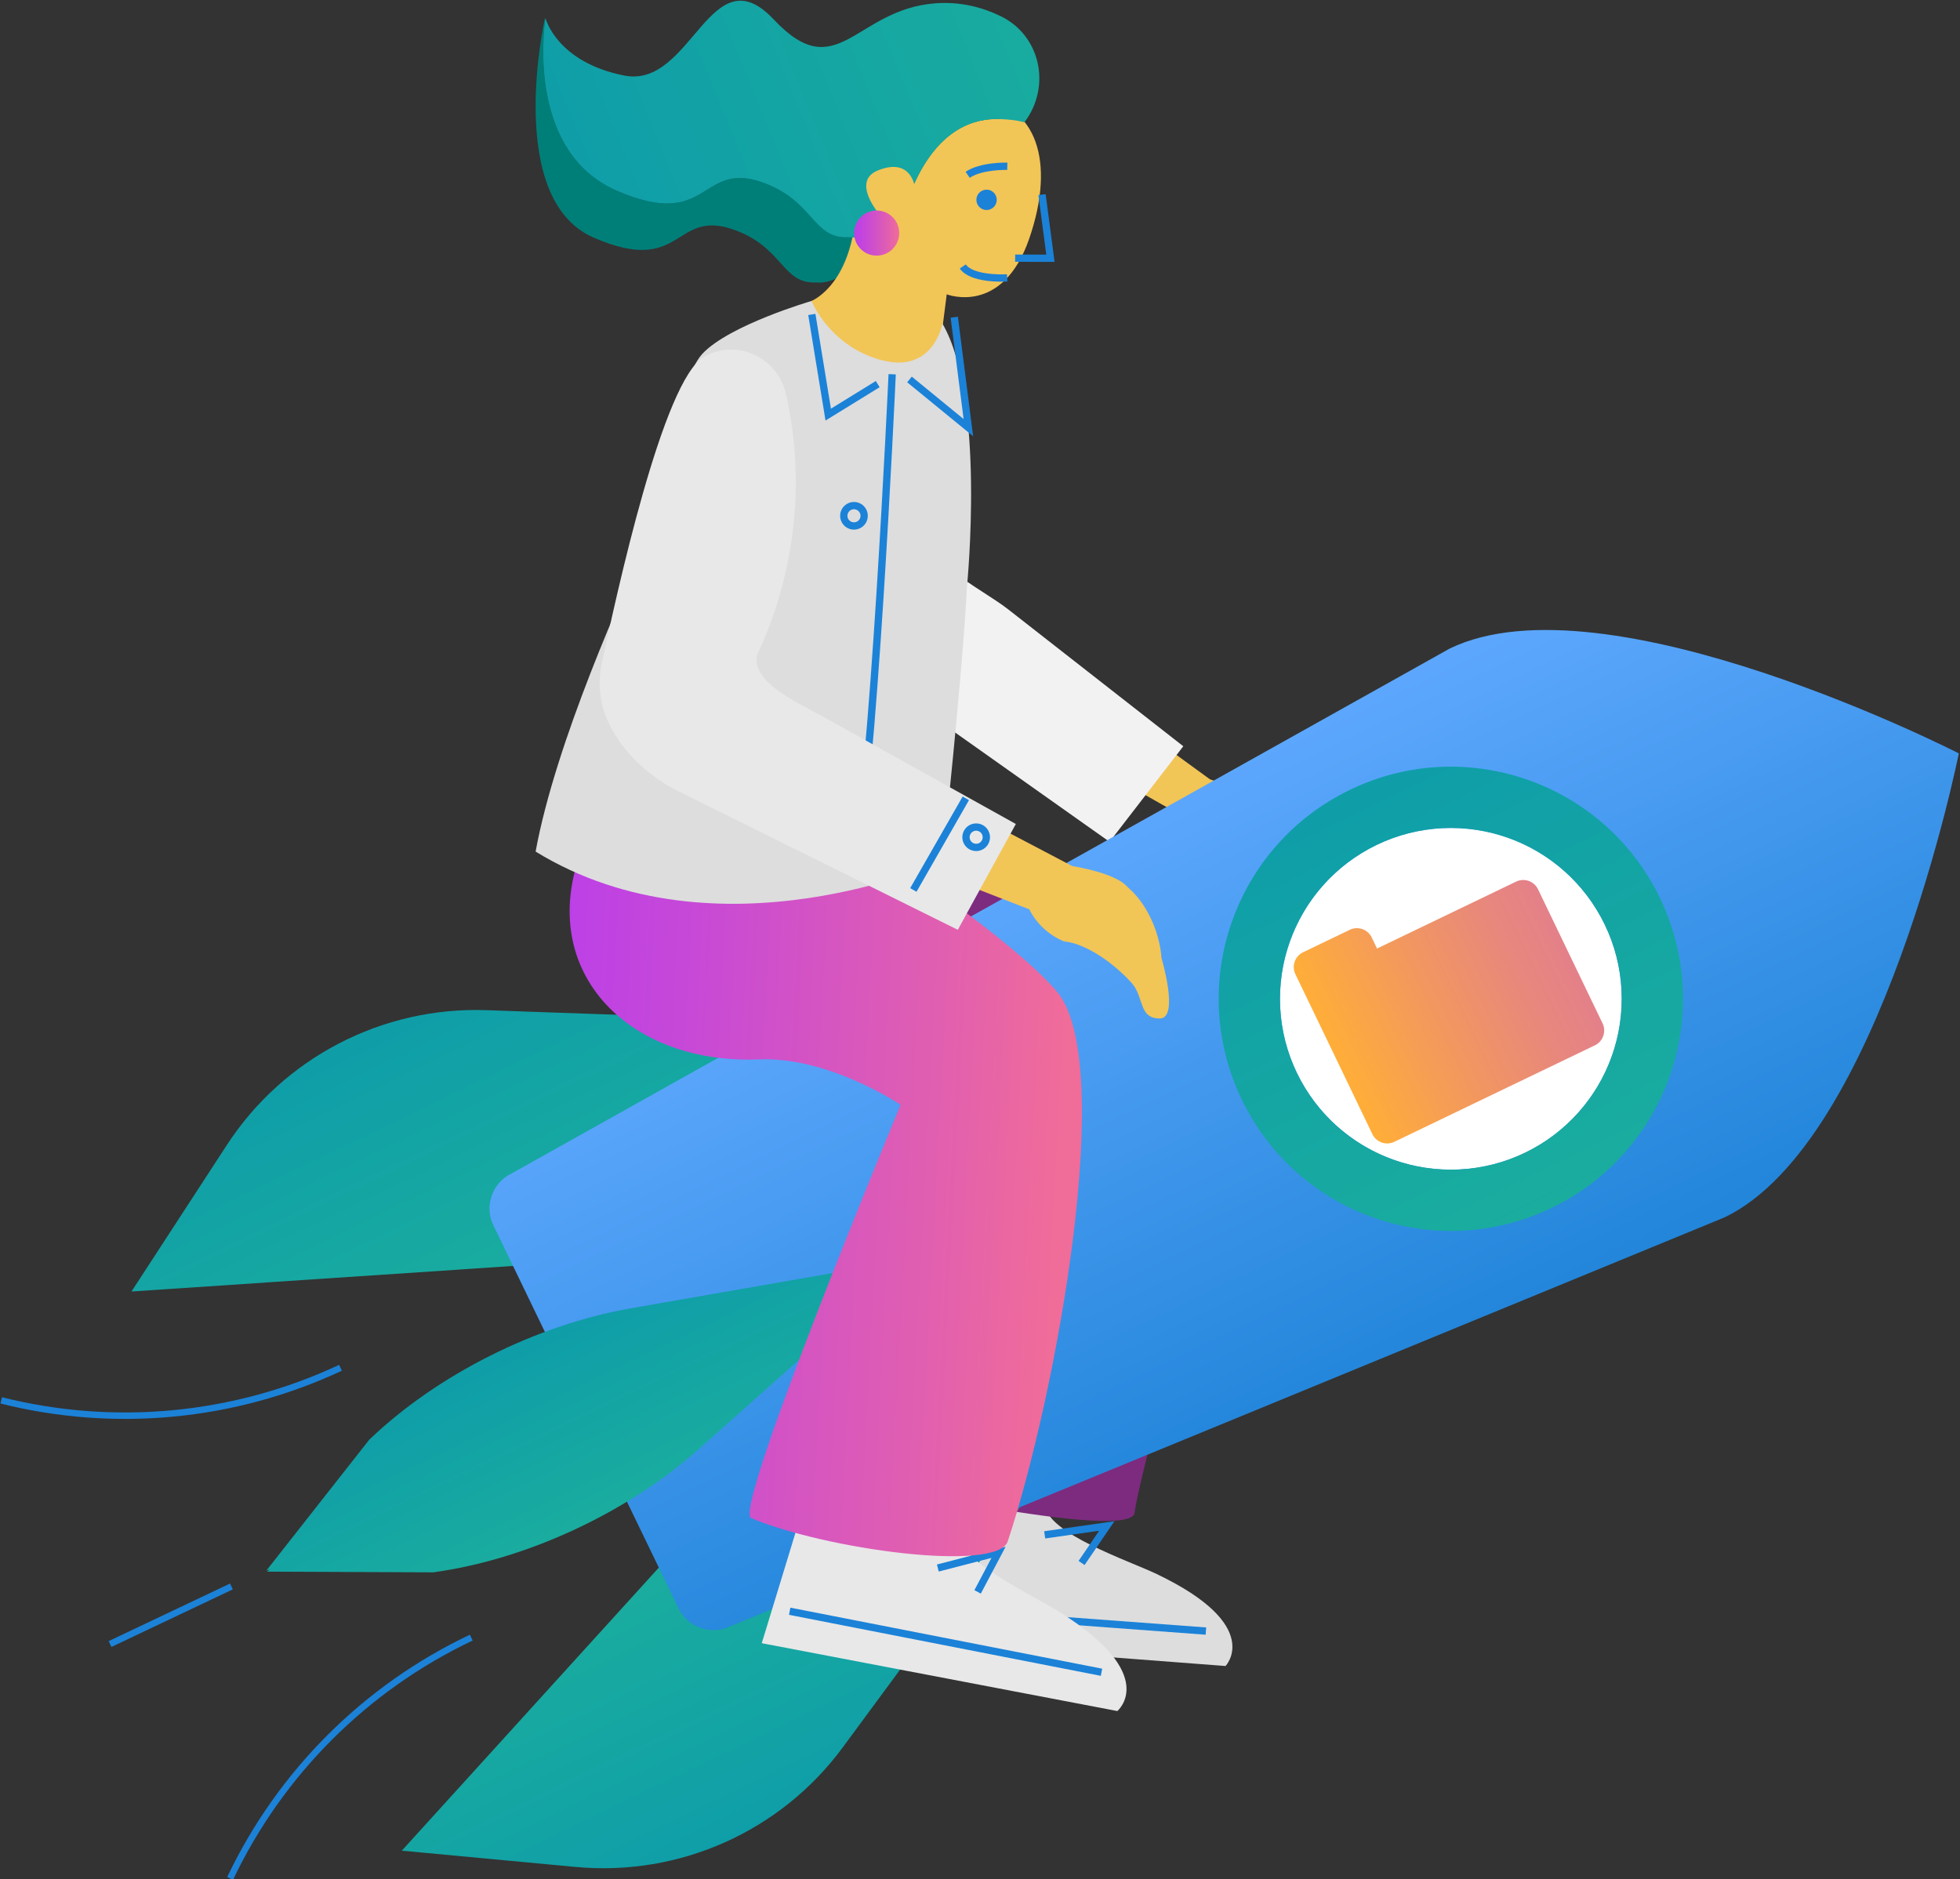 <?xml version="1.0" encoding="utf-8"?>
<!-- Generator: Adobe Illustrator 23.1.0, SVG Export Plug-In . SVG Version: 6.00 Build 0)  -->
<svg version="1.1" id="Слой_1" xmlns="http://www.w3.org/2000/svg" xmlns:xlink="http://www.w3.org/1999/xlink" x="0px" y="0px"
	 viewBox="0 0 608 583" style="enable-background:new 0 0 608 583;" xml:space="preserve">
<rect x="0" y="0" width="608" height="583" fill="#333333" stroke="none"/>
<style type="text/css">
	.st0{fill:#F2C557;}
	.st1{fill:#F2F2F2;}
	.st2{fill:#DDDDDD;}
	.st3{fill:#1B82D8;}
	.st4{fill:#7D2B7F;}
	.st5{fill:#007F79;}
	.st6{fill:url(#SVGID_1_);}
	.st7{fill:url(#SVGID_2_);}
	.st8{fill:url(#SVGID_3_);}
	.st9{fill:url(#SVGID_4_);}
	.st10{fill:url(#SVGID_5_);}
	.st11{fill:url(#SVGID_6_);}
	.st12{fill:url(#SVGID_7_);}
	.st13{fill:#FFFFFF;}
	.st14{fill:url(#SVGID_8_);}
	.st15{fill:url(#SVGID_9_);}
	.st16{fill:none;stroke:#1B82D8;stroke-width:2;stroke-miterlimit:10;}
	.st17{fill:#E8E8E8;}
	.st18{fill:url(#SVGID_10_);}
</style>
<g id="персонаж">
	<g id="рука_2">
		<path class="st0" d="M326.32,206.11l49.03,35.68c0,0,11.95,3.68,13.34,7.91c1.39,4.24,9.74,21.38-2.24,25.97
			c-11.98,4.59-20.96-6.58-18.39-10.91c2.57-4.33,8.7-0.69,2.57-4.33c-6.13-3.64-7.6-9.38-7.6-9.38l-57.26-32.49L326.32,206.11z"/>
		<path class="st1" d="M253.32,146.92c-22.51,36.07,11.99,58.41,11.99,58.41l78.88,55.84l22.87-29.65l-54.29-42.45
			c-8.95-7-28.83-15.83-23.13-25.66c2.69-4.64,20.58-81.04-13.69-53.11C273.04,112.67,256.23,142.27,253.32,146.92z"/>
	</g>
	<g id="нога_2_1_">
		<g>
			<path class="st2" d="M277.43,458.81l-9.22,49.51l111.96,8.55c0,0,12.09-12.56-21.35-28.53c-8.93-4.26-33.49-12.41-34.68-21.27
				l0,0L277.43,458.81z"/>
			<g>
				
					<rect x="323.81" y="452.78" transform="matrix(0.074 -0.997 0.997 0.074 -199.692 789.197)" class="st3" width="2.26" height="98.6"/>
			</g>
			<g>
				<polygon class="st3" points="336.44,485.54 334.58,484.27 340.96,474.91 324.23,477.3 323.91,475.06 345.7,471.95 				"/>
			</g>
		</g>
		<path class="st4" d="M265.21,260.53c0,0,71.6,14.82,101.24,38.53c27.86,22.3-12.39,153-14.5,170.25c-1.15,9.42-88.94-10.11-89-11
			c-0.06-0.92,56.79-119.11,56.79-119.11s-16.72-14.04-71.77-24.02s-67.98-39.84-42.82-77.47"/>
	</g>
	<g id="голова_4_">
		<g>
			<path class="st5" d="M270.08,72.06c-0.02,0.01-0.05,0.01-0.07,0.02c-2.36,1.18-4.69,1.72-6.82,1.5
				c-11.23,0.63-10.64-11.55-27.02-17.14c-19.16-6.54-15.99,15.24-44.86,2.68c-27.17-11.82-22.78-48.76-22.16-53.08
				c-0.07-0.25-0.11-0.4-0.11-0.4s-12.67,55.99,15.11,68.07s24.72-8.86,43.15-2.57c15.75,5.37,15.18,17.09,25.99,16.48
				c2.05,0.21,4.3-0.31,6.56-1.44c0.02-0.01,0.04-0.01,0.07-0.02c2.36-0.81,4.1-2.05,5.34-3.57c0.68-0.83,1.4-1.63,2.12-2.42
				c1.96-2.15,3.84-4.67,5.15-7.66c0.34-0.77,0.68-1.51,1.03-2.22C272.57,71,271.42,71.6,270.08,72.06z"/>
			<g id="лицо_3_">
				<path class="st0" d="M291.49,108.44l2.19-17.13c0,0,17.29,6.83,25.6-17.3s2.03-41.55-15.71-43.55
					c-17.74-1.99-35.9,17.6-38.32,38.16S251.65,93.4,251.65,93.4s-9.28,23.83,1.96,29.59C264.85,128.76,292.75,123.79,291.49,108.44
					z"/>
				<circle class="st3" cx="306.04" cy="62" r="3.16"/>
				<g>
					<path class="st3" d="M312.44,52.71c-0.08,0-7.76-0.19-11.62,2.46l-1.28-1.86c4.45-3.07,12.61-2.87,12.96-2.86L312.44,52.71z"/>
				</g>
				<g>
					<polygon class="st3" points="327.13,81.25 314.9,81.23 314.91,78.97 324.56,78.99 322.12,60.53 324.36,60.23 					"/>
				</g>
				<g>
					<path class="st3" d="M312.5,87.34c-1.18,0.07-11.61,0.57-14.77-4.03l1.86-1.28c2.08,3.02,9.93,3.23,12.77,3.06L312.5,87.34z"/>
				</g>
			</g>
			
				<linearGradient id="SVGID_1_" gradientUnits="userSpaceOnUse" x1="2667.679" y1="1066.437" x2="2813.778" y2="1066.437" gradientTransform="matrix(0.926 -0.378 0.378 0.926 -2676.535 119.454)">
				<stop  offset="0" style="stop-color:#0F9EA8"/>
				<stop  offset="1" style="stop-color:#1AAD9E"/>
			</linearGradient>
			<path class="st6" d="M276.3,67.43c2.57-2.55,5.2-5.68,6.89-9.56c0.09-0.21,0.19-0.42,0.28-0.63c-3.49,2.73-6.92,6.88-9.93,13.05
				C274.68,69.47,275.59,68.51,276.3,67.43z"/>
			<path class="st5" d="M298.6,21.62c-5.47-2.63-11.99-4.34-19.39-3.78c-23.97,1.79-29.24,25.02-48.19,4.85
				c-18.95-20.17-26.03,25.5-44.65,16.71c-8.94-4.22-16.27-29.89-17.23-33.35c-0.61,4.31-5.01,41.26,22.16,53.08
				c28.87,12.56,25.7-9.21,44.86-2.68c16.37,5.59,15.78,17.76,27.02,17.14c2.13,0.22,4.47-0.32,6.82-1.5
				c0.02-0.01,0.05-0.01,0.07-0.02c1.35-0.46,2.49-1.06,3.47-1.77c3-6.17,6.43-10.32,9.93-13.05c7.9-17.61,19.02-20.62,26.72-20.31
				C309.05,30.54,305.03,24.71,298.6,21.62z"/>
			
				<linearGradient id="SVGID_2_" gradientUnits="userSpaceOnUse" x1="2667.678" y1="1021.117" x2="2833.337" y2="1021.117" gradientTransform="matrix(0.926 -0.378 0.378 0.926 -2676.535 119.454)">
				<stop  offset="0" style="stop-color:#0F9EA8"/>
				<stop  offset="1" style="stop-color:#1AAD9E"/>
			</linearGradient>
			<path class="st7" d="M310.31,4.96c-5.69-2.73-12.46-4.51-20.16-3.93c-24.92,1.87-30.4,26.01-50.1,5.04s-25.42,21.54-46.42,17.37
				S169.21,5.63,169.21,5.63s-0.02,0.15-0.06,0.42c-0.61,4.31-5.01,41.26,22.16,53.08c28.87,12.56,25.7-9.21,44.86-2.68
				c16.37,5.59,15.78,17.76,27.02,17.14c2.13,0.22,4.47-0.32,6.82-1.5c0.02-0.01,0.05-0.01,0.07-0.02c1.35-0.46,2.49-1.06,3.47-1.77
				c3-6.17,6.43-10.32,9.93-13.05c7.9-17.61,19.02-20.62,26.72-20.31c6.57,0.27,7.34,1.23,7.65,0.9
				C326.16,26.78,322.78,10.95,310.31,4.96z"/>
			<path class="st0" d="M283.71,57.66c0,0-1.28-8.91-11.39-4.78c-10.11,4.13,4.19,17.95,4.19,17.95L283.71,57.66z"/>
		</g>
		<linearGradient id="SVGID_3_" gradientUnits="userSpaceOnUse" x1="278.945" y1="72.309" x2="264.945" y2="72.309">
			<stop  offset="0" style="stop-color:#F06C99"/>
			<stop  offset="0.223" style="stop-color:#E260AE"/>
			<stop  offset="0.738" style="stop-color:#C648D8"/>
			<stop  offset="1" style="stop-color:#BB3FE9"/>
		</linearGradient>
		<circle class="st8" cx="271.94" cy="72.31" r="7"/>
	</g>
	<g id="ракета">
		<g>
			
				<linearGradient id="SVGID_4_" gradientUnits="userSpaceOnUse" x1="-6659.191" y1="3016.509" x2="-6569.87" y2="3016.509" gradientTransform="matrix(0.435 0.9 -0.9 0.435 5736.364 4998.214)">
				<stop  offset="0" style="stop-color:#0F9EA8"/>
				<stop  offset="1" style="stop-color:#1AAD9E"/>
			</linearGradient>
			<path class="st9" d="M246.58,316.78l-95.66-3.38c-32.35-1.14-62.92,14.75-80.58,41.88l-29.55,45.4l128.03-8.57L246.58,316.78z"/>
			
				<linearGradient id="SVGID_5_" gradientUnits="userSpaceOnUse" x1="4200.55" y1="3016.509" x2="4289.87" y2="3016.509" gradientTransform="matrix(-0.435 -0.9 -0.9 0.435 4786.283 3032.449)">
				<stop  offset="0" style="stop-color:#0F9EA8"/>
				<stop  offset="1" style="stop-color:#1AAD9E"/>
			</linearGradient>
			<path class="st10" d="M318.23,465.04l-56.78,77.05c-19.2,26.06-50.65,40.14-82.88,37.12l-53.93-5.05l86.25-95L318.23,465.04z"/>
			
				<linearGradient id="SVGID_6_" gradientUnits="userSpaceOnUse" x1="-6619.531" y1="2780.903" x2="-6423.531" y2="2780.903" gradientTransform="matrix(0.435 0.9 -0.9 0.435 5736.364 4998.214)">
				<stop  offset="0" style="stop-color:#5CA7FD"/>
				<stop  offset="1" style="stop-color:#2185D9"/>
			</linearGradient>
			<path class="st11" d="M210.48,498.98l-57.44-118.85c-2.87-5.94-0.36-13.15,5.58-16.03l291.12-162.91
				c48.53-23.45,157.89,32.54,157.89,32.54l0,0c0,0-24.07,120.48-72.6,143.93L226.5,504.56
				C220.56,507.43,213.35,504.92,210.48,498.98z"/>
			
				<linearGradient id="SVGID_7_" gradientUnits="userSpaceOnUse" x1="-6551.531" y1="3016.509" x2="-6491.531" y2="3016.509" gradientTransform="matrix(0.435 0.9 -0.9 0.435 5736.364 4998.214)">
				<stop  offset="0" style="stop-color:#0F9EA8"/>
				<stop  offset="1" style="stop-color:#1AAD9E"/>
			</linearGradient>
			<path class="st12" d="M216.74,449.58l65.74-58.51l-0.98,0.28l0.83-0.6l-86.7,15.16c-29.32,5.13-60.1,20.6-81.11,40.78
				l-31.89,40.57l1.15-0.35l-0.99,0.68l51.6,0.22C163.26,483.87,194.51,469.37,216.74,449.58z"/>
			<circle class="st13" cx="450.06" cy="309.88" r="53"/>
			
				<linearGradient id="SVGID_8_" gradientUnits="userSpaceOnUse" x1="2926.92" y1="1665.688" x2="3006.164" y2="1665.688" gradientTransform="matrix(0.901 -0.434 0.434 0.901 -2945.942 95.368)">
				<stop  offset="0" style="stop-color:#FFAD39"/>
				<stop  offset="0.288" style="stop-color:#F69E54"/>
				<stop  offset="0.756" style="stop-color:#E8887B"/>
				<stop  offset="1" style="stop-color:#E3808A"/>
			</linearGradient>
			<path class="st14" d="M470.31,273.51l-43.15,20.77l-1.65-3.44c-1.21-2.52-4.27-3.59-6.79-2.38l-14.51,6.98
				c-2.52,1.21-3.59,4.27-2.38,6.79l3.86,8.02l1.29,2.67l18.74,38.95c1.21,2.52,4.27,3.59,6.79,2.38l62.24-29.95
				c2.52-1.21,3.59-4.27,2.38-6.79l-20.03-41.62C475.89,273.37,472.83,272.3,470.31,273.51z"/>
			
				<linearGradient id="SVGID_9_" gradientUnits="userSpaceOnUse" x1="-6593.531" y1="2719.403" x2="-6449.531" y2="2719.403" gradientTransform="matrix(0.435 0.9 -0.9 0.435 5736.364 4998.214)">
				<stop  offset="0" style="stop-color:#0F9EA8"/>
				<stop  offset="1" style="stop-color:#1AAD9E"/>
			</linearGradient>
			<path class="st15" d="M514.89,278.54c-17.3-35.8-60.35-50.8-96.16-33.49s-50.8,60.35-33.49,96.16
				c17.3,35.8,60.35,50.8,96.16,33.49S532.19,314.35,514.89,278.54z M402.34,332.94c-12.74-26.35-1.7-58.04,24.66-70.78
				s58.04-1.7,70.78,24.66c12.74,26.35,1.7,58.04-24.66,70.78S415.08,359.29,402.34,332.94z"/>
		</g>
		<g>
			<path class="st16" d="M105.62,424.35C72.75,439.73,35.58,443.3,0.38,434.46h0"/>
			<path class="st16" d="M146.19,508.06c-32.79,15.56-59.21,41.94-74.81,74.71l0,0"/>
			<line class="st16" x1="71.79" y1="492.19" x2="34.14" y2="510.05"/>
		</g>
	</g>
	<g id="нога_1_2_">
		<g id="ботинок_1_">
			<path class="st17" d="M251.02,461.57l-14.72,48.22l110.3,21.05c0,0,13.42-11.14-18.01-30.78c-8.39-5.24-31.88-16.1-32.08-25.04v0
				L251.02,461.57z"/>
			<g>
				
					<rect x="292.37" y="459.86" transform="matrix(0.192 -0.981 0.981 0.192 -262.51 699.511)" class="st3" width="2.26" height="98.6"/>
			</g>
			<g>
				<polygon class="st3" points="304.25,494.41 302.26,493.35 307.56,483.33 291.2,487.56 290.64,485.38 311.95,479.86 				"/>
			</g>
		</g>
		
			<linearGradient id="SVGID_10_" gradientUnits="userSpaceOnUse" x1="14524.005" y1="-1216.996" x2="14686.414" y2="-1216.996" gradientTransform="matrix(-0.999 -0.053 -0.053 0.999 14773.503 2349.997)">
			<stop  offset="0" style="stop-color:#F06C99"/>
			<stop  offset="0.223" style="stop-color:#E260AE"/>
			<stop  offset="0.738" style="stop-color:#C648D8"/>
			<stop  offset="1" style="stop-color:#BB3FE9"/>
		</linearGradient>
		<path class="st18" d="M196.72,225.97c-0.81,1.62-15.01,34.45-15.66,36.04c-15.69,38.24,13,68.37,54.4,66.67
			c21.8-0.9,43.9,14.09,43.9,14.09s-52.2,125.72-46.38,128.19c22.81,9.66,76.37,17.03,79.63,7.21
			c15.08-45.44,33.94-148.81,15.14-170.67c-14.37-16.69-52.79-41.32-56.63-45.59c-3.84-4.27,0.96-18.02,0.96-18.02L196.72,225.97z"
			/>
	</g>
	<g id="тело_7_">
		<path class="st2" d="M292.35,100.4c0,0-2.73,15.61-18.87,11.34c-16.14-4.27-21.75-18.36-21.75-18.36s-25.39,7.39-33.83,16.36
			c-8.44,8.97-16.41,56.47-16.41,56.47l0,0c-7.88,16.8-29.15,64.07-35.34,97.99c56.36,34.58,126.15,3.05,126.15,3.05
			s6.26-57.43,7.67-85.4l0,0C299.97,181.85,305.83,123.57,292.35,100.4z"/>
		<g>
			<path class="st3" d="M265.78,269.57l-2.18-0.58c6.02-22.74,11.97-151.63,12.03-152.93l2.25,0.1
				C277.64,121.48,271.86,246.6,265.78,269.57z"/>
		</g>
		<g>
			<path class="st3" d="M264.75,164.31c-0.31-0.01-0.63-0.06-0.94-0.14c-2.28-0.6-3.65-2.95-3.05-5.24l0,0
				c0.29-1.11,1-2.03,1.99-2.61c0.99-0.58,2.14-0.73,3.25-0.44c1.11,0.29,2.03,1,2.61,1.99c0.58,0.99,0.73,2.14,0.44,3.25
				c-0.29,1.11-1,2.03-1.99,2.61C266.35,164.14,265.55,164.34,264.75,164.31z M262.94,159.5c-0.14,0.52-0.06,1.07,0.21,1.54
				c0.27,0.47,0.71,0.8,1.24,0.94c1.08,0.29,2.2-0.36,2.48-1.44c0.14-0.52,0.07-1.07-0.21-1.54s-0.71-0.8-1.24-0.94
				c-0.52-0.14-1.07-0.07-1.54,0.21C263.42,158.54,263.08,158.98,262.94,159.5L262.94,159.5z"/>
		</g>
		<g>
			<path class="st3" d="M259.17,245.82c-2.14-0.08-3.93-1.76-4.11-3.94c-0.19-2.36,1.57-4.43,3.93-4.62
				c2.36-0.2,4.43,1.57,4.62,3.93c0.19,2.36-1.57,4.43-3.93,4.62C259.51,245.83,259.34,245.83,259.17,245.82z M259.42,239.51
				c-0.08,0-0.16,0-0.24,0c-0.54,0.04-1.03,0.3-1.38,0.71c-0.35,0.41-0.52,0.94-0.48,1.48c0.09,1.12,1.07,1.95,2.19,1.86
				c0.54-0.04,1.03-0.3,1.38-0.71c0.35-0.41,0.52-0.94,0.48-1.48C261.28,240.34,260.43,239.55,259.42,239.51z"/>
		</g>
		<g>
			<polygon class="st3" points="301.87,135.34 281.41,118.6 282.84,116.85 298.91,130 294.9,98.56 297.14,98.27 			"/>
		</g>
		<g>
			<polygon class="st3" points="256.08,130.47 250.72,97.74 252.95,97.37 257.76,126.79 271.68,118.21 272.86,120.13 			"/>
		</g>
	</g>
	<g id="рука_1">
		<path class="st0" d="M344.77,272.53c7.18,1.78,14.69,13.04,15.53,24.67c0,0,5.62,18.81-0.54,18.78
			c-6.71-0.03-4.71-6.71-8.89-11.23c-6.84-7.4-15.14-12.15-20.51-12.62"/>
		<path class="st0" d="M330.2,292.14c-8.08-3.32-10.88-10.02-10.88-10.02l-75.18-29.24l22.7-18.75l65.77,34.56
			c0,0,15.15,2.34,17.58,7.23"/>
		<path class="st17" d="M254.9,222.12c-7.95-4.43-21.68-10.38-20.08-18.87c10.73-22.58,15.74-51.76,8.92-81.23
			c-2.56-11.07-14.92-16.9-24.96-11.57c-0.09,0.05-0.18,0.09-0.26,0.14c-12.94,7.06-27.43,74.81-31.78,94.84
			c-1.22,5.64-0.91,11.56,1.24,16.92c6.42,15.98,22.56,23.17,22.56,23.17l86.58,42.95l18-32.83L254.9,222.12z"/>
		<g>
			
				<rect x="275.08" y="261.02" transform="matrix(0.497 -0.868 0.868 0.497 -80.935 384.585)" class="st3" width="32.75" height="2.26"/>
		</g>
		<g>
			<path class="st3" d="M300.88,263.58c-0.27-0.13-0.52-0.3-0.76-0.49c-1.84-1.48-2.13-4.19-0.65-6.03l0,0
				c0.72-0.89,1.74-1.45,2.88-1.57c1.14-0.12,2.26,0.2,3.15,0.92c1.84,1.48,2.13,4.19,0.65,6.03c-0.72,0.89-1.74,1.45-2.88,1.57
				C302.44,264.1,301.62,263.95,300.88,263.58z M301.23,258.48c-0.7,0.87-0.56,2.15,0.31,2.85c0.42,0.34,0.95,0.5,1.49,0.44
				c0.54-0.06,1.02-0.32,1.36-0.75c0.7-0.87,0.56-2.15-0.31-2.85c-0.42-0.34-0.95-0.49-1.49-0.44
				C302.06,257.79,301.57,258.05,301.23,258.48L301.23,258.48z"/>
		</g>
	</g>
</g>
</svg>

